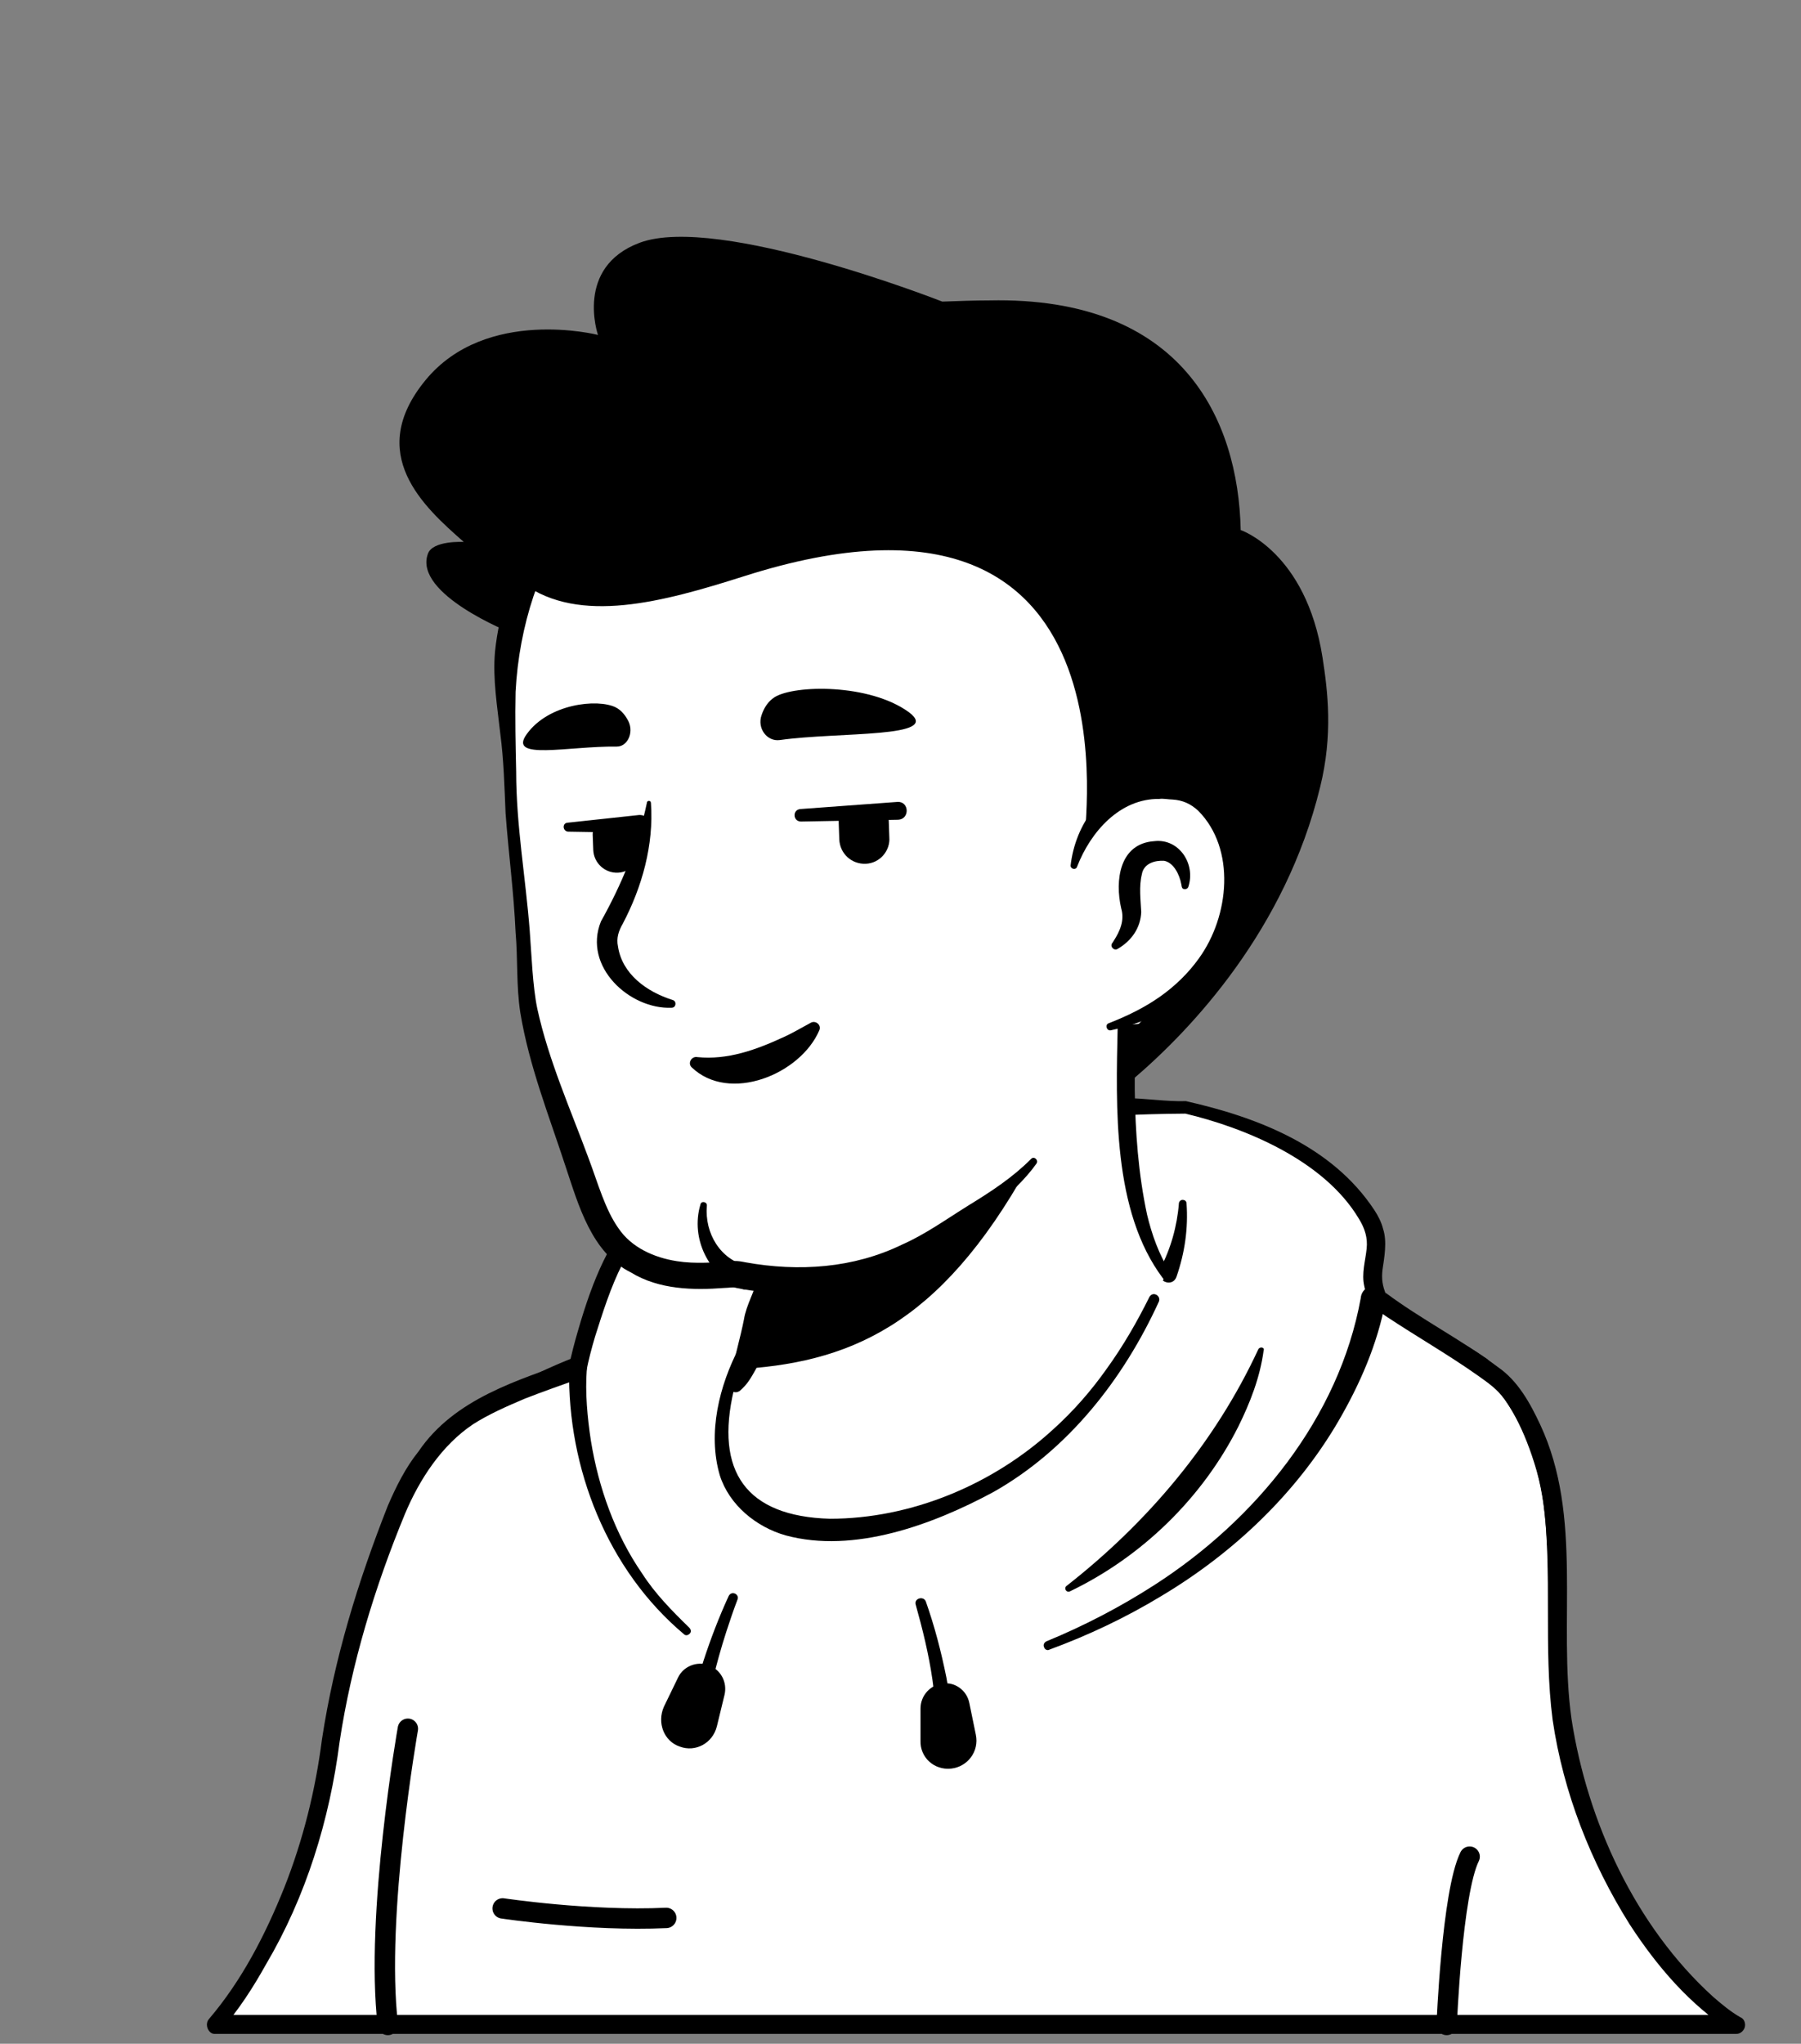 <svg width="453" height="514" viewBox="0 0 453 514" fill="none" xmlns="http://www.w3.org/2000/svg">
<rect x="0" y="0" width="453" height="514" fill="#808080" stroke="none"/>
<g clip-path="url(#clip0_33_2138)">
<path d="M103.479 416.526C104.516 417.274 105.7 418.023 106.736 418.771C107.921 419.519 108.957 420.267 110.141 420.865C111.177 421.464 112.066 422.062 113.102 422.661C113.25 422.81 113.398 422.81 113.546 422.96C116.951 425.054 120.504 426.999 124.057 428.795C125.093 429.393 126.277 429.992 127.314 430.441C127.314 430.441 127.462 430.59 127.61 430.59L131.163 432.386C133.531 433.582 136.048 434.63 138.417 435.677C139.601 436.276 140.933 436.724 142.118 437.173C143.302 437.622 144.634 438.221 145.819 438.669C147.003 439.118 148.335 439.717 149.52 440.165H149.668C150.852 440.614 152.184 441.063 153.369 441.512C156.033 442.41 158.846 443.307 161.511 444.205C162.399 444.504 163.435 444.804 164.324 445.103C167.136 446 169.949 446.749 172.762 447.347C173.798 447.646 174.834 447.796 176.019 448.095C178.683 448.693 181.496 449.292 184.161 449.89C184.753 450.04 185.197 450.04 185.789 450.19C186.677 450.339 187.714 450.489 188.602 450.638C189.934 450.788 191.119 451.087 192.451 451.237C193.043 451.387 193.635 451.387 194.227 451.536C194.968 451.686 195.856 451.835 196.744 451.835C199.113 452.135 201.629 452.434 203.998 452.733C204.738 452.883 205.626 452.883 206.367 453.032H206.515C207.551 453.182 208.587 453.182 209.624 453.332C210.66 453.481 211.696 453.481 212.732 453.481C213.325 453.481 214.065 453.631 214.657 453.631C215.841 453.631 216.877 453.78 217.914 453.78C219.394 453.78 220.726 453.93 222.207 453.93H229.609C292.081 453.032 348.188 426.251 388.307 383.761C388.307 383.761 388.307 383.611 388.455 383.611C392.896 379.572 389.047 358.027 371.134 344.412C348.632 327.207 294.746 316.434 294.746 316.434C294.746 316.434 273.873 312.993 196.448 329.301C151.148 338.877 116.655 352.791 97.41 390.494C93.413 398.273 89.416 410.243 103.479 416.526Z" fill="white"/>
<path d="M196.004 327.655C167.58 333.49 137.232 339.774 113.842 358.775C105.996 365.208 100.815 374.634 96.522 383.761C94.449 388.249 92.376 392.887 90.748 397.824C89.86 401.116 88.527 404.856 89.268 408.746C89.416 409.794 90.304 411.14 91.044 411.888C94.449 415.329 98.15 417.424 101.851 420.117C123.613 435.378 148.631 446.15 174.538 451.835C232.274 464.552 294.746 454.678 345.524 424.007C362.4 413.684 377.944 401.116 391.268 386.304C392.748 384.509 392.748 381.516 392.748 379.571C392.6 375.083 391.416 370.744 389.935 366.705C386.382 357.429 381.793 348.152 373.947 341.719C368.322 337.829 362.252 334.538 356.034 331.845C336.493 323.466 315.916 317.631 294.746 315.237C292.97 315.088 292.674 317.631 294.45 317.93C314.731 322.12 334.865 328.403 353.666 336.931C360.475 340.373 367.729 343.365 373.207 348.751C378.388 354.436 382.089 361.468 385.05 368.65C386.975 372.988 388.307 379.871 387.715 383.312C378.388 394.533 367.433 404.407 355.59 412.935C290.749 458.717 192.303 461.71 123.317 423.558C117.099 420.117 111.029 416.227 105.256 412.187C102.443 410.242 99.482 408.597 97.262 406.352C97.114 406.203 97.262 406.352 97.262 406.502C97.262 406.652 97.41 406.801 97.41 406.801C97.262 405.006 97.854 402.612 98.594 400.218C101.259 391.541 105.552 382.414 110.141 374.485C117.395 362.665 129.682 355.184 142.118 349.2C150.704 345.16 159.734 342.018 168.913 339.026C178.091 336.034 187.418 333.49 196.744 331.246C199.113 330.648 198.373 327.206 196.004 327.655Z" fill="black"/>
</g>
<path d="M83.198 437.772C86.011 415.629 98.446 378.375 105.996 368.35C114.286 357.429 117.691 353.987 145.375 344.562C146.855 337.081 152.332 318.23 158.846 310.3C168.765 295.189 195.856 291.748 203.998 293.543C203.998 293.543 247.818 277.983 298.299 277.983C314.287 281.574 332.792 288.905 342.859 304.316C349.669 314.489 341.971 317.781 345.375 327.057C346.264 329.451 366.989 341.42 375.427 348.601C379.276 351.743 383.57 359.673 386.53 369.996C392.452 391.092 386.086 420.267 393.488 445.701C407.7 494.775 436.568 509.437 436.568 509.437H54.034C54.33 509.287 77.128 484.451 83.198 437.772Z" fill="white"/>
<path d="M85.419 438.071C88.379 418.471 94.301 399.021 101.851 380.768C105.552 371.941 111.177 363.413 119.023 358.177C123.021 355.633 127.462 353.688 132.051 351.743C136.64 349.948 141.377 348.302 145.967 346.656C146.707 346.357 147.299 345.759 147.447 345.011C148.039 342.018 148.779 339.176 149.668 336.183C153.517 324.065 157.662 310.599 168.913 303.567C177.499 298.331 187.714 295.787 197.632 295.339C199.557 295.339 201.629 295.339 203.406 295.638H203.998C204.146 295.638 204.442 295.638 204.59 295.488C211.696 292.047 219.542 289.952 227.24 287.858C250.334 282.472 274.465 280.228 298.151 280.078C312.659 283.519 332.94 291.598 341.823 306.56C343.303 308.954 344.043 311.347 343.747 314.04C343.451 317.033 342.415 320.324 343.155 323.466C343.451 324.813 343.747 326.309 344.339 327.506C345.524 329.151 347.448 330.199 348.928 331.246C356.626 336.333 364.473 340.821 371.875 346.058C374.391 347.853 376.76 349.499 378.536 352.042C383.718 359.523 386.826 368.5 388.159 377.477C390.527 395.73 388.159 414.282 390.527 432.535C393.192 450.788 400.15 468.442 409.921 484.002C416.73 494.475 425.021 504.2 435.531 510.933L436.568 506.744H54.034L55.663 510.484C60.104 505.397 63.657 499.861 66.914 494.026C76.98 476.97 82.902 457.67 85.419 438.071ZM80.977 437.472C79.349 450.189 76.24 462.757 71.503 474.726C66.766 486.546 60.844 498.066 52.554 507.791C51.37 509.137 52.406 511.681 54.182 511.531H436.716C437.9 511.531 438.936 510.484 438.936 509.287C438.936 508.389 438.492 507.641 437.752 507.342C435.383 505.996 433.015 504.051 430.794 502.106C411.401 484.451 399.262 458.269 395.265 432.236C391.86 407.849 398.225 381.516 387.419 358.326C384.902 352.94 381.793 347.255 376.76 343.814C367.581 336.931 357.515 331.845 348.484 325.112C348.336 325.112 348.336 324.962 348.336 324.962C348.484 325.112 348.632 325.411 348.632 325.561C347.744 323.466 347.448 321.671 347.744 319.277C348.188 316.285 348.928 312.245 347.892 309.103C347.448 307.308 346.56 305.662 345.672 304.315C335.013 288.157 316.212 280.976 298.299 276.936C293.266 277.086 288.084 276.188 283.051 276.188C276.093 276.188 268.987 277.235 262.029 278.133C242.044 281.275 222.799 286.661 203.11 291L204.442 290.85C199.853 289.952 195.56 290.401 191.119 291C162.695 295.339 153.073 307.906 145.375 334.687C144.486 337.679 143.746 340.672 143.006 343.814L144.486 342.018C130.275 347.105 114.286 351.743 105.256 365.059C101.999 369.098 99.63 373.886 97.558 378.674C90.008 397.824 84.086 417.125 80.977 437.472Z" fill="black"/>
<path d="M316.508 339.325C305.553 362.964 288.528 383.013 268.247 398.872C267.507 399.47 268.247 400.667 269.135 400.218C287.196 391.541 302.444 376.729 311.474 358.775C314.435 352.791 316.952 346.357 317.84 339.625C318.136 338.877 316.952 338.577 316.508 339.325ZM143.154 344.263C142.71 369.248 152.776 394.832 172.022 410.991C172.466 411.44 173.058 411.29 173.502 410.841C173.946 410.392 173.798 409.794 173.354 409.345C169.061 405.156 164.768 400.817 161.511 395.73C154.701 385.855 150.556 374.186 148.631 362.366C147.743 356.531 147.151 350.247 147.595 344.412C147.743 341.57 143.302 341.27 143.154 344.263ZM230.349 403.66C233.754 415.778 236.567 428.944 234.938 441.512C234.494 444.355 238.787 445.103 239.379 442.11C240.12 435.228 239.231 428.496 238.047 421.913C236.715 415.329 235.086 409.046 232.866 402.762C232.273 401.266 229.757 402.014 230.349 403.66ZM183.273 401.415C178.387 412.038 174.982 423.109 172.318 434.33C172.022 435.527 172.762 436.724 173.946 437.024C175.13 437.323 176.315 436.575 176.611 435.378C178.091 426.999 180.016 418.621 182.68 410.392C183.569 407.699 184.457 405.006 185.493 402.313C186.085 400.966 184.013 399.919 183.273 401.415Z" fill="black"/>
<path d="M342.267 326.459C336.789 356.681 315.768 382.265 290.453 398.573C281.867 404.108 272.688 408.896 263.214 412.786C262.622 413.085 262.325 413.684 262.622 414.282C262.77 414.881 263.51 415.18 263.954 414.881C273.725 411.29 283.199 406.801 292.081 401.415C310.142 390.643 325.982 375.682 336.641 357.429C342.119 348.003 346.412 338.129 348.484 327.356C348.78 325.561 347.596 323.915 345.82 323.616C344.191 323.167 342.415 324.514 342.267 326.459ZM239.231 444.804C243.376 444.355 246.337 440.465 245.449 436.276L243.821 428.346C243.228 425.204 240.268 422.96 237.159 423.409C234.05 423.708 231.533 426.401 231.533 429.693V437.772C231.385 441.961 234.938 445.252 239.231 444.804ZM170.985 439.268C174.982 440.764 179.275 438.37 180.312 434.181L182.236 426.251C182.976 423.109 181.348 419.968 178.239 418.771C175.278 417.723 171.874 419.07 170.541 421.913L166.988 429.244C165.212 433.283 166.988 437.921 170.985 439.268Z" fill="black"/>
<path d="M363.88 509.287C363.88 509.287 365.213 475.923 369.654 466.946M102.591 434.779C102.591 434.779 94.301 481.758 97.558 509.287M126.425 479.963C126.425 479.963 148.335 483.254 167.58 482.357" stroke="black" stroke-width="5.126" stroke-miterlimit="10" stroke-linecap="round" stroke-linejoin="round"/>
<path d="M295.93 321.072C298.003 315.088 298.891 308.954 298.447 302.67C298.447 302.071 298.003 301.772 297.411 301.772C296.967 301.772 296.523 302.221 296.523 302.67C296.078 308.355 294.45 314.19 291.785 319.127C290.453 322.12 294.894 324.065 295.93 321.072ZM195.856 329.002C200.001 319.576 210.216 314.788 219.246 311.497C224.872 309.702 231.089 308.355 237.011 307.457C251.371 305.213 271.652 301.772 286.012 300.276C286.16 300.276 286.16 299.977 286.012 299.977C281.867 299.528 277.722 299.528 273.576 299.528C261.141 299.827 248.706 301.174 236.419 303.119C224.131 305.064 210.956 308.804 201.629 317.781C198.669 320.923 196.004 324.513 195.264 328.852C195.116 329.301 195.708 329.451 195.856 329.002Z" fill="black"/>
<path d="M182.088 367.453C185.197 382.863 205.33 392.139 239.231 378.225C274.465 363.862 289.713 329.6 293.562 319.426C272.688 279.928 287.196 252.549 287.196 252.549C239.083 248.36 197.04 305.213 197.04 305.213L190.526 333.34C189.934 335.734 188.75 337.829 186.974 339.325C183.865 344.861 180.164 357.578 182.088 367.453Z" fill="white"/>
<path d="M294.302 319.875C291.489 315.536 289.713 310.45 288.528 305.512C286.308 295.189 285.568 284.716 285.42 274.243V270.353C285.864 266.463 287.196 262.423 288.676 258.833C290.601 254.045 283.643 251.053 281.423 255.84C281.126 256.439 281.126 257.486 281.126 258.084C280.682 278.432 279.794 304.615 292.526 321.521C293.414 322.419 295.19 321.072 294.302 319.875ZM195.412 304.914C193.191 306.26 192.451 308.056 192.155 309.851C191.267 313.442 191.563 317.332 190.675 321.072C189.934 324.663 187.714 328.104 187.122 331.844C186.381 335.734 184.161 343.963 183.273 348.003C182.976 348.9 183.569 349.948 184.605 350.097C185.197 350.247 185.641 350.097 186.085 349.798C188.01 348.152 188.898 346.507 190.082 344.412C192.007 340.821 193.339 337.53 194.524 333.49C195.56 329.899 195.116 326.009 196.004 322.269C196.744 318.678 198.817 315.237 199.557 311.497C200.001 309.701 200.149 307.756 198.817 305.512C197.928 304.615 196.448 304.315 195.412 304.914Z" fill="black"/>
<path d="M184.753 344.412C213.028 342.916 236.123 333.939 258.625 293.394C239.675 310.3 217.322 316.733 193.783 319.726L190.675 333.49C190.082 335.884 186.529 342.916 184.753 344.412Z" fill="black"/>
<path d="M185.936 338.876C180.902 348.452 177.942 360.421 181.05 371.044C183.419 378.524 190.229 384.06 197.631 386.155C214.803 390.793 234.641 383.462 249.889 375.233C268.69 364.61 282.605 346.806 291.488 327.356C292.08 325.86 290.007 324.663 289.119 326.159C286.01 332.443 282.457 338.577 278.46 344.113C274.463 349.798 269.874 355.035 264.693 359.673C249.593 373.437 229.163 381.965 208.734 381.965C187.712 381.367 179.718 370.146 184.603 349.499C185.344 346.208 186.528 342.766 188.156 339.924C189.045 338.727 186.824 337.38 185.936 338.876Z" fill="black"/>
<path d="M128.646 159.19C125.981 171.757 128.054 180.136 129.238 214.846C129.83 231.304 132.347 237.438 133.087 255.841C133.383 264.219 139.453 275.739 141.674 282.472C144.634 291.598 147.595 303.867 154.405 312.694C157.958 317.182 162.251 319.876 169.357 321.072C171.725 321.521 174.094 317.931 176.019 318.679C199.261 329.002 224.724 324.214 247.818 303.867C257.884 294.89 272.984 273.196 279.35 258.234C280.682 255.093 286.604 261.676 295.042 252.25C306.737 239.383 320.801 213.5 313.843 167.718C302.592 93.509 244.413 84.831 201.333 93.06C157.958 101.289 135.752 126.125 128.646 159.19Z" fill="white"/>
<path d="M287.64 265.416C291.045 259.73 295.486 254.644 299.483 249.257C305.405 241.029 309.846 231.603 312.807 221.878C328.055 173.702 313.547 108.321 260.253 92.761C240.712 86.776 219.986 87.225 200.149 90.966C173.502 95.603 146.855 109.368 133.827 134.354C129.09 143.63 125.537 153.654 124.501 163.977C123.909 170.86 125.093 177.742 125.833 184.474C126.722 191.207 126.87 197.79 127.166 204.523C127.906 214.547 129.238 224.421 129.682 234.446C130.275 241.178 129.83 247.911 130.867 254.644C133.087 268.109 138.121 280.676 142.266 293.394C145.523 303.119 148.779 315.088 158.698 320.025C165.804 324.364 174.39 324.513 182.236 323.915C183.421 323.915 184.309 323.616 185.197 323.915C204.294 327.655 222.059 324.364 238.047 312.694C245.745 306.56 254.924 300.725 260.697 292.646C261.289 291.748 260.105 290.701 259.365 291.449C254.775 296.087 249.298 299.678 243.673 303.119C237.899 306.709 232.718 310.45 226.944 312.993C214.657 318.978 200.889 319.875 187.566 317.482C186.825 317.332 185.345 317.033 184.605 317.182C179.72 317.482 174.982 317.93 170.245 317.182C164.472 316.285 158.846 313.741 155.589 308.954C152.184 304.166 150.408 297.583 148.039 291.299C143.45 278.881 137.973 266.613 135.16 253.746C133.976 248.21 133.679 239.832 133.235 233.997C132.199 220.681 129.83 207.515 129.83 194.05C129.682 187.317 129.534 180.584 129.682 174.001C131.459 140.488 150.556 111.762 182.088 99.942C217.174 86.627 263.954 87.524 289.713 118.495C302.148 133.306 307.922 152.756 310.586 171.757C315.62 201.979 313.695 231.902 289.861 253.896L282.903 261.227C280.238 265.117 285.272 269.007 287.64 265.416Z" fill="black"/>
<path d="M270.172 217.839C270.172 217.839 274.761 195.397 296.375 198.09C315.027 200.483 321.541 245.667 279.202 258.235" fill="white"/>
<path d="M281.126 238.635C284.531 236.69 286.9 233.399 287.048 229.359C286.9 226.367 286.456 222.926 287.196 219.933C287.64 217.091 290.601 216.342 292.822 216.492C295.19 216.941 296.671 219.933 297.115 222.327C297.115 222.477 297.263 222.926 297.263 223.075C297.411 223.823 298.595 223.823 298.891 223.075C300.816 217.24 296.523 210.807 290.305 211.555C281.571 212.153 280.386 221.429 282.015 228.461C282.903 231.454 281.719 234.147 280.09 236.69L279.794 237.139C279.054 238.037 280.238 239.233 281.126 238.635ZM162.695 201.98C160.475 212.602 156.329 222.477 151.148 231.753C146.559 243.123 158.402 253.896 168.913 253.447C170.097 253.447 170.245 251.801 169.209 251.502C162.547 249.407 156.477 244.919 155.441 238.037C154.997 235.942 155.589 234.147 156.625 232.351C161.511 223.075 164.472 212.453 163.731 201.98C163.731 201.231 162.695 201.231 162.695 201.98Z" fill="black"/>
<path d="M270.912 217.988C274.317 209.161 281.719 200.782 291.637 200.932C292.525 200.782 294.006 201.082 294.894 201.082C297.411 201.231 299.483 202.129 301.408 203.924C310.882 213.5 309.254 230.406 301.556 241.029C298.891 244.769 295.486 248.061 291.637 250.754C287.788 253.447 283.495 255.541 278.906 257.337C277.87 257.636 278.314 259.282 279.35 259.132C289.269 257.037 298.743 252.1 305.257 243.871C315.324 231.603 317.396 211.106 305.405 199.137C302.74 196.743 299.039 194.947 295.338 194.947C294.154 194.947 292.377 194.648 291.193 194.947C284.975 195.247 279.054 198.389 275.205 203.326C271.8 207.515 269.875 212.602 269.283 217.689C269.283 218.587 270.616 218.886 270.912 217.988ZM188.01 318.379C181.2 316.883 177.203 310.15 177.795 303.268C177.943 302.221 176.315 301.922 176.167 302.969C173.65 311.497 178.239 320.773 186.381 324.065C190.674 325.71 192.451 319.127 188.01 318.379Z" fill="black"/>
<path d="M116.655 136.299C106.588 127.471 91.784 114.156 107.032 95.603C122.28 77.051 150.408 84.233 150.408 84.233C150.408 84.233 144.486 67.177 160.919 61.043C180.756 53.712 237.011 75.854 237.011 75.854C241.156 75.705 245.153 75.555 248.854 75.555C297.411 74.508 311.475 105.478 312.067 133.306C312.067 133.306 328.499 138.842 332.644 165.324C333.976 173.852 335.309 184.774 332.052 197.94C323.318 233.847 299.779 258.833 284.827 271.55C279.202 267.361 289.121 261.526 288.38 254.643C320.505 238.784 313.547 200.333 296.375 198.089C283.199 196.444 276.241 204.223 272.984 210.507C271.652 212.303 289.417 112.211 186.974 144.976C166.692 151.41 145.819 157.095 131.607 146.772C129.978 149.913 128.942 153.654 128.646 159.19C128.646 159.19 103.924 149.465 107.625 139.291C108.809 135.85 116.655 136.299 116.655 136.299Z" fill="black"/>
<path d="M210.956 206.617V206.916L211.104 211.106C211.252 214.696 214.213 217.389 217.766 217.24C221.319 217.09 223.983 213.948 223.687 210.507L223.539 206.318C223.539 205.57 223.243 204.672 222.947 204.074L211.104 204.672C211.104 205.271 210.956 205.869 210.956 206.617ZM149.075 209.909L149.223 213.799C149.372 217.09 152.184 219.634 155.441 219.484C158.698 219.334 161.215 216.492 161.067 213.2L160.919 209.31C160.919 208.562 160.771 207.814 160.474 207.216L149.372 207.665C149.223 208.413 149.075 209.161 149.075 209.909ZM196.152 186.12C192.895 186.569 190.378 183.128 191.563 179.836C192.155 178.041 193.191 176.395 194.82 175.348C199.853 172.206 218.654 171.907 228.573 179.088C237.455 185.671 210.956 184.025 196.152 186.12ZM155.145 187.766C157.81 187.766 159.438 184.325 158.106 181.482C157.366 179.986 156.329 178.639 154.849 177.891C150.26 175.647 137.973 176.994 132.495 184.624C127.61 191.357 142.858 187.616 155.145 187.766Z" fill="black"/>
<path d="M201.483 206.617L225.909 206.168C228.87 206.019 228.722 201.53 225.761 201.68L201.335 203.475C199.262 203.625 199.41 206.617 201.483 206.617ZM142.858 209.161L160.919 209.46C163.879 209.46 164.027 205.121 161.067 204.971H160.771L142.71 206.916C141.377 207.066 141.525 209.011 142.858 209.161Z" fill="black"/>
<path d="M173.946 268.408C183.421 277.535 201.333 270.204 206.071 259.132C206.663 257.786 205.182 256.589 203.998 257.187C201.481 258.534 199.261 259.88 196.892 260.927C190.082 264.069 182.976 266.613 175.426 265.865C173.946 265.565 172.91 267.361 173.946 268.408Z" fill="black"/>
<defs>
<clipPath id="clip0_33_2138">
<rect width="453" height="457.82" fill="white" transform="matrix(-1 0 0 1 453 0)"/>
</clipPath>
</defs>
</svg>
